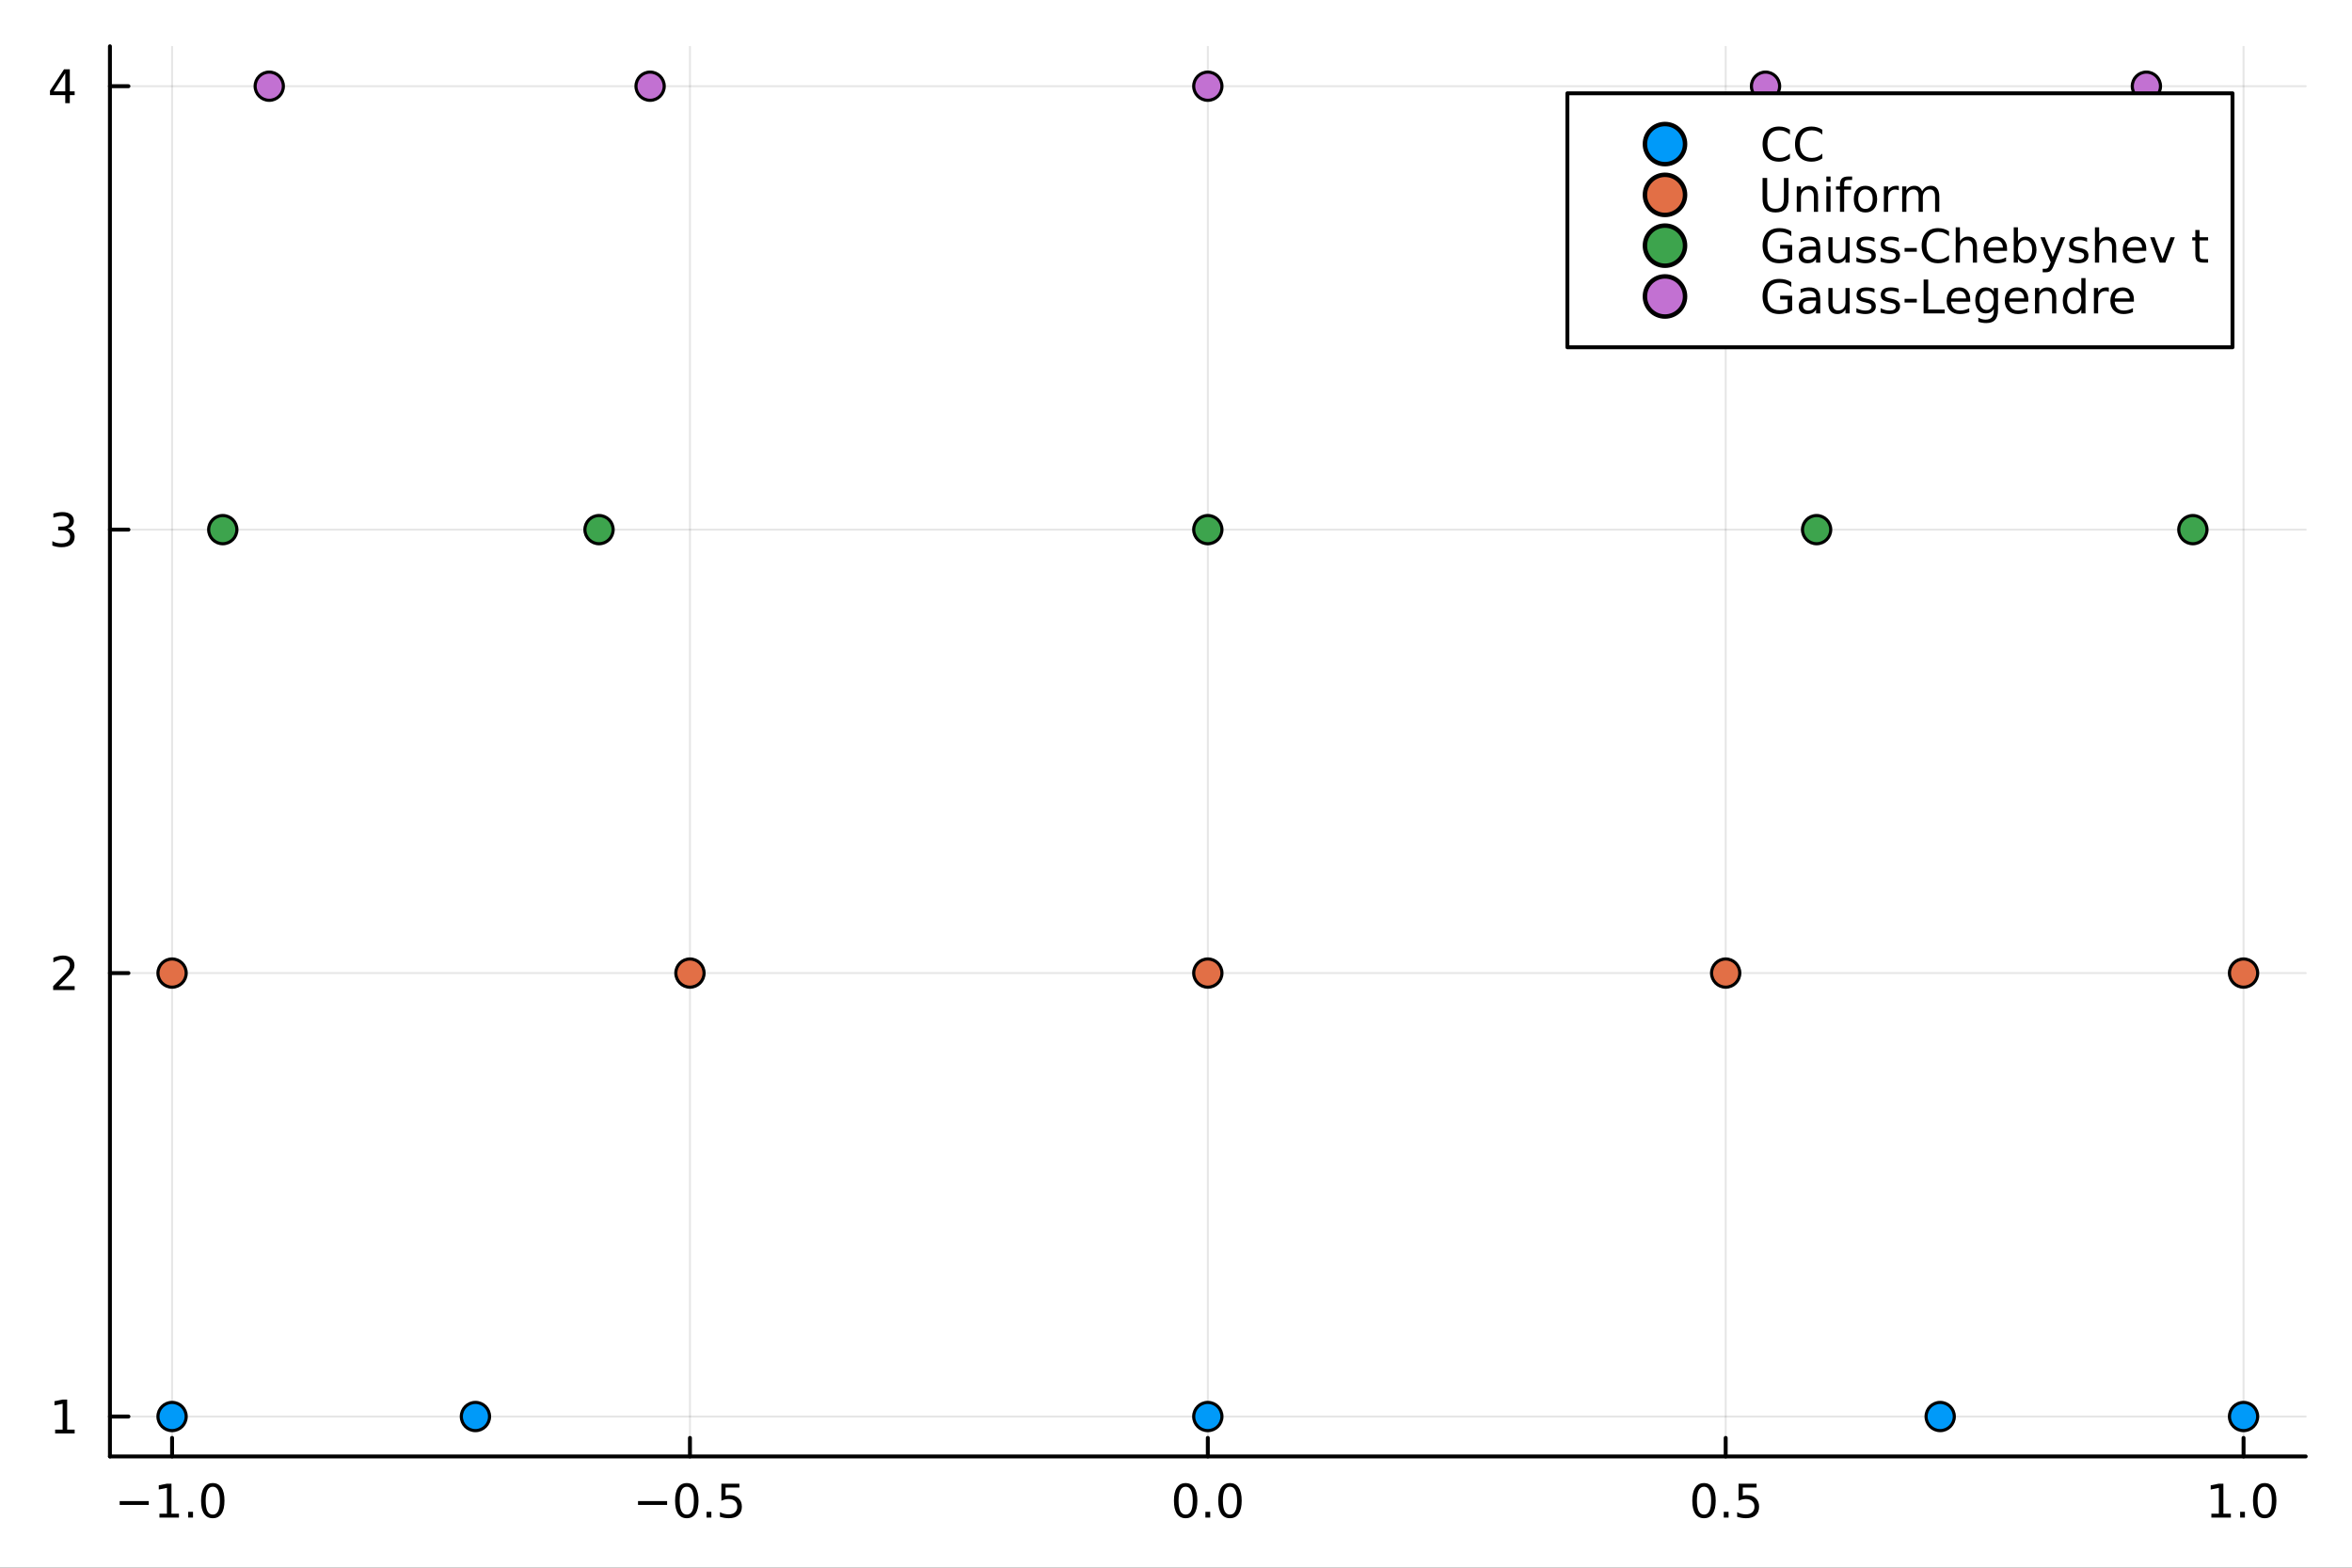 <?xml version="1.0" encoding="utf-8"?>
<svg xmlns="http://www.w3.org/2000/svg" xmlns:xlink="http://www.w3.org/1999/xlink" width="600" height="400" viewBox="0 0 2400 1600">
<rect x="0" y="0" width="2400" height="1600" fill="#333333" stroke="none"/>
<defs>
  <clipPath id="clip170">
    <rect x="0" y="0" width="2400" height="1600"/>
  </clipPath>
</defs>
<path clip-path="url(#clip170)" d="M0 1600 L2400 1600 L2400 0 L0 0  Z" fill="#ffffff" fill-rule="evenodd" fill-opacity="1"/>
<defs>
  <clipPath id="clip171">
    <rect x="480" y="0" width="1681" height="1600"/>
  </clipPath>
</defs>
<path clip-path="url(#clip170)" d="M112.177 1486.45 L2352.76 1486.45 L2352.76 47.244 L112.177 47.244  Z" fill="#ffffff" fill-rule="evenodd" fill-opacity="1"/>
<defs>
  <clipPath id="clip172">
    <rect x="112" y="47" width="2242" height="1440"/>
  </clipPath>
</defs>
<polyline clip-path="url(#clip172)" style="stroke:#000000; stroke-linecap:round; stroke-linejoin:round; stroke-width:2; stroke-opacity:0.1; fill:none" points="175.59,1486.45 175.59,47.244 "/>
<polyline clip-path="url(#clip172)" style="stroke:#000000; stroke-linecap:round; stroke-linejoin:round; stroke-width:2; stroke-opacity:0.1; fill:none" points="704.028,1486.45 704.028,47.244 "/>
<polyline clip-path="url(#clip172)" style="stroke:#000000; stroke-linecap:round; stroke-linejoin:round; stroke-width:2; stroke-opacity:0.1; fill:none" points="1232.47,1486.45 1232.47,47.244 "/>
<polyline clip-path="url(#clip172)" style="stroke:#000000; stroke-linecap:round; stroke-linejoin:round; stroke-width:2; stroke-opacity:0.1; fill:none" points="1760.9,1486.45 1760.9,47.244 "/>
<polyline clip-path="url(#clip172)" style="stroke:#000000; stroke-linecap:round; stroke-linejoin:round; stroke-width:2; stroke-opacity:0.1; fill:none" points="2289.34,1486.45 2289.34,47.244 "/>
<polyline clip-path="url(#clip172)" style="stroke:#000000; stroke-linecap:round; stroke-linejoin:round; stroke-width:2; stroke-opacity:0.1; fill:none" points="112.177,1445.72 2352.76,1445.72 "/>
<polyline clip-path="url(#clip172)" style="stroke:#000000; stroke-linecap:round; stroke-linejoin:round; stroke-width:2; stroke-opacity:0.1; fill:none" points="112.177,993.136 2352.76,993.136 "/>
<polyline clip-path="url(#clip172)" style="stroke:#000000; stroke-linecap:round; stroke-linejoin:round; stroke-width:2; stroke-opacity:0.1; fill:none" points="112.177,540.556 2352.76,540.556 "/>
<polyline clip-path="url(#clip172)" style="stroke:#000000; stroke-linecap:round; stroke-linejoin:round; stroke-width:2; stroke-opacity:0.1; fill:none" points="112.177,87.976 2352.76,87.976 "/>
<polyline clip-path="url(#clip170)" style="stroke:#000000; stroke-linecap:round; stroke-linejoin:round; stroke-width:4; stroke-opacity:1; fill:none" points="112.177,1486.45 2352.76,1486.45 "/>
<polyline clip-path="url(#clip170)" style="stroke:#000000; stroke-linecap:round; stroke-linejoin:round; stroke-width:4; stroke-opacity:1; fill:none" points="175.59,1486.45 175.59,1467.55 "/>
<polyline clip-path="url(#clip170)" style="stroke:#000000; stroke-linecap:round; stroke-linejoin:round; stroke-width:4; stroke-opacity:1; fill:none" points="704.028,1486.45 704.028,1467.55 "/>
<polyline clip-path="url(#clip170)" style="stroke:#000000; stroke-linecap:round; stroke-linejoin:round; stroke-width:4; stroke-opacity:1; fill:none" points="1232.47,1486.45 1232.47,1467.55 "/>
<polyline clip-path="url(#clip170)" style="stroke:#000000; stroke-linecap:round; stroke-linejoin:round; stroke-width:4; stroke-opacity:1; fill:none" points="1760.9,1486.45 1760.9,1467.55 "/>
<polyline clip-path="url(#clip170)" style="stroke:#000000; stroke-linecap:round; stroke-linejoin:round; stroke-width:4; stroke-opacity:1; fill:none" points="2289.34,1486.45 2289.34,1467.55 "/>
<path clip-path="url(#clip170)" d="M122.118 1532.02 L151.794 1532.02 L151.794 1535.95 L122.118 1535.95 L122.118 1532.02 Z" fill="#000000" fill-rule="nonzero" fill-opacity="1" /><path clip-path="url(#clip170)" d="M162.696 1544.91 L170.335 1544.91 L170.335 1518.55 L162.025 1520.21 L162.025 1515.95 L170.289 1514.29 L174.965 1514.29 L174.965 1544.91 L182.604 1544.91 L182.604 1548.85 L162.696 1548.85 L162.696 1544.91 Z" fill="#000000" fill-rule="nonzero" fill-opacity="1" /><path clip-path="url(#clip170)" d="M192.048 1542.97 L196.932 1542.97 L196.932 1548.85 L192.048 1548.85 L192.048 1542.97 Z" fill="#000000" fill-rule="nonzero" fill-opacity="1" /><path clip-path="url(#clip170)" d="M217.117 1517.37 Q213.506 1517.37 211.678 1520.93 Q209.872 1524.47 209.872 1531.6 Q209.872 1538.71 211.678 1542.27 Q213.506 1545.82 217.117 1545.82 Q220.752 1545.82 222.557 1542.27 Q224.386 1538.71 224.386 1531.6 Q224.386 1524.47 222.557 1520.93 Q220.752 1517.37 217.117 1517.37 M217.117 1513.66 Q222.927 1513.66 225.983 1518.27 Q229.062 1522.85 229.062 1531.6 Q229.062 1540.33 225.983 1544.94 Q222.927 1549.52 217.117 1549.52 Q211.307 1549.52 208.228 1544.94 Q205.173 1540.33 205.173 1531.6 Q205.173 1522.85 208.228 1518.27 Q211.307 1513.66 217.117 1513.66 Z" fill="#000000" fill-rule="nonzero" fill-opacity="1" /><path clip-path="url(#clip170)" d="M651.054 1532.02 L680.73 1532.02 L680.73 1535.95 L651.054 1535.95 L651.054 1532.02 Z" fill="#000000" fill-rule="nonzero" fill-opacity="1" /><path clip-path="url(#clip170)" d="M700.822 1517.37 Q697.211 1517.37 695.382 1520.93 Q693.577 1524.47 693.577 1531.6 Q693.577 1538.71 695.382 1542.27 Q697.211 1545.82 700.822 1545.82 Q704.456 1545.82 706.262 1542.27 Q708.091 1538.71 708.091 1531.6 Q708.091 1524.47 706.262 1520.93 Q704.456 1517.37 700.822 1517.37 M700.822 1513.66 Q706.632 1513.66 709.688 1518.27 Q712.767 1522.85 712.767 1531.6 Q712.767 1540.33 709.688 1544.94 Q706.632 1549.52 700.822 1549.52 Q695.012 1549.52 691.933 1544.94 Q688.878 1540.33 688.878 1531.6 Q688.878 1522.85 691.933 1518.27 Q695.012 1513.66 700.822 1513.66 Z" fill="#000000" fill-rule="nonzero" fill-opacity="1" /><path clip-path="url(#clip170)" d="M720.984 1542.97 L725.868 1542.97 L725.868 1548.85 L720.984 1548.85 L720.984 1542.97 Z" fill="#000000" fill-rule="nonzero" fill-opacity="1" /><path clip-path="url(#clip170)" d="M736.1 1514.29 L754.456 1514.29 L754.456 1518.22 L740.382 1518.22 L740.382 1526.7 Q741.401 1526.35 742.419 1526.19 Q743.438 1526 744.456 1526 Q750.243 1526 753.623 1529.17 Q757.002 1532.34 757.002 1537.76 Q757.002 1543.34 753.53 1546.44 Q750.058 1549.52 743.739 1549.52 Q741.563 1549.52 739.294 1549.15 Q737.049 1548.78 734.641 1548.04 L734.641 1543.34 Q736.725 1544.47 738.947 1545.03 Q741.169 1545.58 743.646 1545.58 Q747.651 1545.58 749.989 1543.48 Q752.327 1541.37 752.327 1537.76 Q752.327 1534.15 749.989 1532.04 Q747.651 1529.94 743.646 1529.94 Q741.771 1529.94 739.896 1530.35 Q738.044 1530.77 736.1 1531.65 L736.1 1514.29 Z" fill="#000000" fill-rule="nonzero" fill-opacity="1" /><path clip-path="url(#clip170)" d="M1209.85 1517.37 Q1206.24 1517.37 1204.41 1520.93 Q1202.61 1524.47 1202.61 1531.6 Q1202.61 1538.71 1204.41 1542.27 Q1206.24 1545.82 1209.85 1545.82 Q1213.49 1545.82 1215.29 1542.27 Q1217.12 1538.71 1217.12 1531.6 Q1217.12 1524.47 1215.29 1520.93 Q1213.49 1517.37 1209.85 1517.37 M1209.85 1513.66 Q1215.66 1513.66 1218.72 1518.27 Q1221.8 1522.85 1221.8 1531.6 Q1221.8 1540.33 1218.72 1544.94 Q1215.66 1549.52 1209.85 1549.52 Q1204.04 1549.52 1200.96 1544.94 Q1197.91 1540.33 1197.91 1531.6 Q1197.91 1522.85 1200.96 1518.27 Q1204.04 1513.66 1209.85 1513.66 Z" fill="#000000" fill-rule="nonzero" fill-opacity="1" /><path clip-path="url(#clip170)" d="M1230.01 1542.97 L1234.9 1542.97 L1234.9 1548.85 L1230.01 1548.85 L1230.01 1542.97 Z" fill="#000000" fill-rule="nonzero" fill-opacity="1" /><path clip-path="url(#clip170)" d="M1255.08 1517.37 Q1251.47 1517.37 1249.64 1520.93 Q1247.84 1524.47 1247.84 1531.6 Q1247.84 1538.71 1249.64 1542.27 Q1251.47 1545.82 1255.08 1545.82 Q1258.72 1545.82 1260.52 1542.27 Q1262.35 1538.71 1262.35 1531.6 Q1262.35 1524.47 1260.52 1520.93 Q1258.72 1517.37 1255.08 1517.37 M1255.08 1513.66 Q1260.89 1513.66 1263.95 1518.27 Q1267.03 1522.85 1267.03 1531.6 Q1267.03 1540.33 1263.95 1544.94 Q1260.89 1549.52 1255.08 1549.52 Q1249.27 1549.52 1246.19 1544.94 Q1243.14 1540.33 1243.14 1531.6 Q1243.14 1522.85 1246.19 1518.27 Q1249.27 1513.66 1255.08 1513.66 Z" fill="#000000" fill-rule="nonzero" fill-opacity="1" /><path clip-path="url(#clip170)" d="M1738.79 1517.37 Q1735.18 1517.37 1733.35 1520.93 Q1731.54 1524.47 1731.54 1531.6 Q1731.54 1538.71 1733.35 1542.27 Q1735.18 1545.82 1738.79 1545.82 Q1742.42 1545.82 1744.23 1542.27 Q1746.06 1538.71 1746.06 1531.6 Q1746.06 1524.47 1744.23 1520.93 Q1742.42 1517.37 1738.79 1517.37 M1738.79 1513.66 Q1744.6 1513.66 1747.65 1518.27 Q1750.73 1522.85 1750.73 1531.6 Q1750.73 1540.33 1747.65 1544.94 Q1744.6 1549.52 1738.79 1549.52 Q1732.98 1549.52 1729.9 1544.94 Q1726.84 1540.33 1726.84 1531.6 Q1726.84 1522.85 1729.9 1518.27 Q1732.98 1513.66 1738.79 1513.66 Z" fill="#000000" fill-rule="nonzero" fill-opacity="1" /><path clip-path="url(#clip170)" d="M1758.95 1542.97 L1763.83 1542.97 L1763.83 1548.85 L1758.95 1548.85 L1758.95 1542.97 Z" fill="#000000" fill-rule="nonzero" fill-opacity="1" /><path clip-path="url(#clip170)" d="M1774.06 1514.29 L1792.42 1514.29 L1792.42 1518.22 L1778.35 1518.22 L1778.35 1526.7 Q1779.37 1526.35 1780.38 1526.19 Q1781.4 1526 1782.42 1526 Q1788.21 1526 1791.59 1529.17 Q1794.97 1532.34 1794.97 1537.76 Q1794.97 1543.34 1791.5 1546.44 Q1788.02 1549.52 1781.7 1549.52 Q1779.53 1549.52 1777.26 1549.15 Q1775.01 1548.78 1772.61 1548.04 L1772.61 1543.34 Q1774.69 1544.47 1776.91 1545.03 Q1779.13 1545.58 1781.61 1545.58 Q1785.62 1545.58 1787.95 1543.48 Q1790.29 1541.37 1790.29 1537.76 Q1790.29 1534.15 1787.95 1532.04 Q1785.62 1529.94 1781.61 1529.94 Q1779.74 1529.94 1777.86 1530.35 Q1776.01 1530.77 1774.06 1531.65 L1774.06 1514.29 Z" fill="#000000" fill-rule="nonzero" fill-opacity="1" /><path clip-path="url(#clip170)" d="M2256.5 1544.91 L2264.14 1544.91 L2264.14 1518.55 L2255.82 1520.21 L2255.82 1515.95 L2264.09 1514.29 L2268.76 1514.29 L2268.76 1544.91 L2276.4 1544.91 L2276.4 1548.85 L2256.5 1548.85 L2256.5 1544.91 Z" fill="#000000" fill-rule="nonzero" fill-opacity="1" /><path clip-path="url(#clip170)" d="M2285.85 1542.97 L2290.73 1542.97 L2290.73 1548.85 L2285.85 1548.85 L2285.85 1542.97 Z" fill="#000000" fill-rule="nonzero" fill-opacity="1" /><path clip-path="url(#clip170)" d="M2310.92 1517.37 Q2307.31 1517.37 2305.48 1520.93 Q2303.67 1524.47 2303.67 1531.6 Q2303.67 1538.71 2305.48 1542.27 Q2307.31 1545.82 2310.92 1545.82 Q2314.55 1545.82 2316.36 1542.27 Q2318.19 1538.71 2318.19 1531.6 Q2318.19 1524.47 2316.36 1520.93 Q2314.55 1517.37 2310.92 1517.37 M2310.92 1513.66 Q2316.73 1513.66 2319.78 1518.27 Q2322.86 1522.85 2322.86 1531.6 Q2322.86 1540.33 2319.78 1544.94 Q2316.73 1549.52 2310.92 1549.52 Q2305.11 1549.52 2302.03 1544.94 Q2298.97 1540.33 2298.97 1531.6 Q2298.97 1522.85 2302.03 1518.27 Q2305.11 1513.66 2310.92 1513.66 Z" fill="#000000" fill-rule="nonzero" fill-opacity="1" /><polyline clip-path="url(#clip170)" style="stroke:#000000; stroke-linecap:round; stroke-linejoin:round; stroke-width:4; stroke-opacity:1; fill:none" points="112.177,1486.45 112.177,47.244 "/>
<polyline clip-path="url(#clip170)" style="stroke:#000000; stroke-linecap:round; stroke-linejoin:round; stroke-width:4; stroke-opacity:1; fill:none" points="112.177,1445.72 131.075,1445.72 "/>
<polyline clip-path="url(#clip170)" style="stroke:#000000; stroke-linecap:round; stroke-linejoin:round; stroke-width:4; stroke-opacity:1; fill:none" points="112.177,993.136 131.075,993.136 "/>
<polyline clip-path="url(#clip170)" style="stroke:#000000; stroke-linecap:round; stroke-linejoin:round; stroke-width:4; stroke-opacity:1; fill:none" points="112.177,540.556 131.075,540.556 "/>
<polyline clip-path="url(#clip170)" style="stroke:#000000; stroke-linecap:round; stroke-linejoin:round; stroke-width:4; stroke-opacity:1; fill:none" points="112.177,87.976 131.075,87.976 "/>
<path clip-path="url(#clip170)" d="M56.27 1459.06 L63.909 1459.06 L63.909 1432.69 L55.599 1434.36 L55.599 1430.1 L63.862 1428.44 L68.538 1428.44 L68.538 1459.06 L76.177 1459.06 L76.177 1463 L56.27 1463 L56.27 1459.06 Z" fill="#000000" fill-rule="nonzero" fill-opacity="1" /><path clip-path="url(#clip170)" d="M59.858 1006.48 L76.177 1006.48 L76.177 1010.42 L54.233 1010.42 L54.233 1006.48 Q56.895 1003.73 61.478 999.097 Q66.085 994.444 67.265 993.101 Q69.51 990.578 70.39 988.842 Q71.293 987.083 71.293 985.393 Q71.293 982.638 69.349 980.902 Q67.427 979.166 64.325 979.166 Q62.126 979.166 59.673 979.93 Q57.242 980.694 54.464 982.245 L54.464 977.523 Q57.288 976.388 59.742 975.81 Q62.196 975.231 64.233 975.231 Q69.603 975.231 72.798 977.916 Q75.992 980.601 75.992 985.092 Q75.992 987.222 75.182 989.143 Q74.395 991.041 72.288 993.634 Q71.71 994.305 68.608 997.522 Q65.506 1000.72 59.858 1006.48 Z" fill="#000000" fill-rule="nonzero" fill-opacity="1" /><path clip-path="url(#clip170)" d="M69.048 539.202 Q72.404 539.92 74.279 542.188 Q76.177 544.457 76.177 547.79 Q76.177 552.906 72.659 555.706 Q69.14 558.507 62.659 558.507 Q60.483 558.507 58.168 558.068 Q55.876 557.651 53.423 556.794 L53.423 552.281 Q55.367 553.415 57.682 553.994 Q59.997 554.572 62.52 554.572 Q66.918 554.572 69.21 552.836 Q71.524 551.1 71.524 547.79 Q71.524 544.734 69.372 543.021 Q67.242 541.285 63.423 541.285 L59.395 541.285 L59.395 537.443 L63.608 537.443 Q67.057 537.443 68.885 536.077 Q70.714 534.688 70.714 532.095 Q70.714 529.433 68.816 528.021 Q66.941 526.586 63.423 526.586 Q61.501 526.586 59.302 527.003 Q57.103 527.42 54.464 528.299 L54.464 524.133 Q57.126 523.392 59.441 523.021 Q61.779 522.651 63.839 522.651 Q69.163 522.651 72.265 525.082 Q75.367 527.489 75.367 531.609 Q75.367 534.48 73.724 536.47 Q72.08 538.438 69.048 539.202 Z" fill="#000000" fill-rule="nonzero" fill-opacity="1" /><path clip-path="url(#clip170)" d="M66.594 74.77 L54.788 93.219 L66.594 93.219 L66.594 74.77 M65.367 70.696 L71.247 70.696 L71.247 93.219 L76.177 93.219 L76.177 97.108 L71.247 97.108 L71.247 105.256 L66.594 105.256 L66.594 97.108 L50.992 97.108 L50.992 92.594 L65.367 70.696 Z" fill="#000000" fill-rule="nonzero" fill-opacity="1" /><circle clip-path="url(#clip172)" cx="2289.34" cy="1445.72" r="14.4" fill="#009af9" fill-rule="evenodd" fill-opacity="1" stroke="#000000" stroke-opacity="1" stroke-width="3.2"/>
<circle clip-path="url(#clip172)" cx="1979.79" cy="1445.72" r="14.4" fill="#009af9" fill-rule="evenodd" fill-opacity="1" stroke="#000000" stroke-opacity="1" stroke-width="3.2"/>
<circle clip-path="url(#clip172)" cx="1232.47" cy="1445.72" r="14.4" fill="#009af9" fill-rule="evenodd" fill-opacity="1" stroke="#000000" stroke-opacity="1" stroke-width="3.2"/>
<circle clip-path="url(#clip172)" cx="485.142" cy="1445.72" r="14.4" fill="#009af9" fill-rule="evenodd" fill-opacity="1" stroke="#000000" stroke-opacity="1" stroke-width="3.2"/>
<circle clip-path="url(#clip172)" cx="175.59" cy="1445.72" r="14.4" fill="#009af9" fill-rule="evenodd" fill-opacity="1" stroke="#000000" stroke-opacity="1" stroke-width="3.2"/>
<circle clip-path="url(#clip172)" cx="175.59" cy="993.136" r="14.4" fill="#e26f46" fill-rule="evenodd" fill-opacity="1" stroke="#000000" stroke-opacity="1" stroke-width="3.2"/>
<circle clip-path="url(#clip172)" cx="704.028" cy="993.136" r="14.4" fill="#e26f46" fill-rule="evenodd" fill-opacity="1" stroke="#000000" stroke-opacity="1" stroke-width="3.2"/>
<circle clip-path="url(#clip172)" cx="1232.47" cy="993.136" r="14.4" fill="#e26f46" fill-rule="evenodd" fill-opacity="1" stroke="#000000" stroke-opacity="1" stroke-width="3.2"/>
<circle clip-path="url(#clip172)" cx="1760.9" cy="993.136" r="14.4" fill="#e26f46" fill-rule="evenodd" fill-opacity="1" stroke="#000000" stroke-opacity="1" stroke-width="3.2"/>
<circle clip-path="url(#clip172)" cx="2289.34" cy="993.136" r="14.4" fill="#e26f46" fill-rule="evenodd" fill-opacity="1" stroke="#000000" stroke-opacity="1" stroke-width="3.2"/>
<circle clip-path="url(#clip172)" cx="227.317" cy="540.556" r="14.4" fill="#3da44d" fill-rule="evenodd" fill-opacity="1" stroke="#000000" stroke-opacity="1" stroke-width="3.2"/>
<circle clip-path="url(#clip172)" cx="611.25" cy="540.556" r="14.4" fill="#3da44d" fill-rule="evenodd" fill-opacity="1" stroke="#000000" stroke-opacity="1" stroke-width="3.2"/>
<circle clip-path="url(#clip172)" cx="1232.47" cy="540.556" r="14.4" fill="#3da44d" fill-rule="evenodd" fill-opacity="1" stroke="#000000" stroke-opacity="1" stroke-width="3.2"/>
<circle clip-path="url(#clip172)" cx="1853.68" cy="540.556" r="14.4" fill="#3da44d" fill-rule="evenodd" fill-opacity="1" stroke="#000000" stroke-opacity="1" stroke-width="3.2"/>
<circle clip-path="url(#clip172)" cx="2237.62" cy="540.556" r="14.4" fill="#3da44d" fill-rule="evenodd" fill-opacity="1" stroke="#000000" stroke-opacity="1" stroke-width="3.2"/>
<circle clip-path="url(#clip172)" cx="274.746" cy="87.976" r="14.4" fill="#c271d2" fill-rule="evenodd" fill-opacity="1" stroke="#000000" stroke-opacity="1" stroke-width="3.2"/>
<circle clip-path="url(#clip172)" cx="663.371" cy="87.976" r="14.4" fill="#c271d2" fill-rule="evenodd" fill-opacity="1" stroke="#000000" stroke-opacity="1" stroke-width="3.2"/>
<circle clip-path="url(#clip172)" cx="1232.47" cy="87.976" r="14.4" fill="#c271d2" fill-rule="evenodd" fill-opacity="1" stroke="#000000" stroke-opacity="1" stroke-width="3.2"/>
<circle clip-path="url(#clip172)" cx="1801.56" cy="87.976" r="14.4" fill="#c271d2" fill-rule="evenodd" fill-opacity="1" stroke="#000000" stroke-opacity="1" stroke-width="3.2"/>
<circle clip-path="url(#clip172)" cx="2190.19" cy="87.976" r="14.4" fill="#c271d2" fill-rule="evenodd" fill-opacity="1" stroke="#000000" stroke-opacity="1" stroke-width="3.2"/>
<path clip-path="url(#clip170)" d="M1599.38 354.418 L2278.07 354.418 L2278.07 95.218 L1599.38 95.218  Z" fill="#ffffff" fill-rule="evenodd" fill-opacity="1"/>
<polyline clip-path="url(#clip170)" style="stroke:#000000; stroke-linecap:round; stroke-linejoin:round; stroke-width:4; stroke-opacity:1; fill:none" points="1599.38,354.418 2278.07,354.418 2278.07,95.218 1599.38,95.218 1599.38,354.418 "/>
<circle clip-path="url(#clip170)" cx="1698.97" cy="147.058" r="20.48" fill="#009af9" fill-rule="evenodd" fill-opacity="1" stroke="#000000" stroke-opacity="1" stroke-width="4.551"/>
<path clip-path="url(#clip170)" d="M1826.42 132.44 L1826.42 137.37 Q1824.06 135.171 1821.37 134.083 Q1818.71 132.995 1815.7 132.995 Q1809.77 132.995 1806.63 136.629 Q1803.48 140.24 1803.48 147.092 Q1803.48 153.921 1806.63 157.555 Q1809.77 161.166 1815.7 161.166 Q1818.71 161.166 1821.37 160.078 Q1824.06 158.99 1826.42 156.791 L1826.42 161.676 Q1823.96 163.342 1821.21 164.176 Q1818.48 165.009 1815.42 165.009 Q1807.58 165.009 1803.06 160.217 Q1798.55 155.402 1798.55 147.092 Q1798.55 138.759 1803.06 133.967 Q1807.58 129.153 1815.42 129.153 Q1818.52 129.153 1821.26 129.986 Q1824.01 130.796 1826.42 132.44 Z" fill="#000000" fill-rule="nonzero" fill-opacity="1" /><path clip-path="url(#clip170)" d="M1859.52 132.44 L1859.52 137.37 Q1857.16 135.171 1854.47 134.083 Q1851.81 132.995 1848.8 132.995 Q1842.88 132.995 1839.73 136.629 Q1836.58 140.24 1836.58 147.092 Q1836.58 153.921 1839.73 157.555 Q1842.88 161.166 1848.8 161.166 Q1851.81 161.166 1854.47 160.078 Q1857.16 158.99 1859.52 156.791 L1859.52 161.676 Q1857.07 163.342 1854.31 164.176 Q1851.58 165.009 1848.52 165.009 Q1840.68 165.009 1836.16 160.217 Q1831.65 155.402 1831.65 147.092 Q1831.65 138.759 1836.16 133.967 Q1840.68 129.153 1848.52 129.153 Q1851.63 129.153 1854.36 129.986 Q1857.11 130.796 1859.52 132.44 Z" fill="#000000" fill-rule="nonzero" fill-opacity="1" /><circle clip-path="url(#clip170)" cx="1698.97" cy="198.898" r="20.48" fill="#e26f46" fill-rule="evenodd" fill-opacity="1" stroke="#000000" stroke-opacity="1" stroke-width="4.551"/>
<path clip-path="url(#clip170)" d="M1798.55 181.618 L1803.25 181.618 L1803.25 202.613 Q1803.25 208.168 1805.26 210.622 Q1807.27 213.053 1811.79 213.053 Q1816.28 213.053 1818.29 210.622 Q1820.31 208.168 1820.31 202.613 L1820.31 181.618 L1825.01 181.618 L1825.01 203.192 Q1825.01 209.951 1821.65 213.4 Q1818.32 216.849 1811.79 216.849 Q1805.24 216.849 1801.88 213.4 Q1798.55 209.951 1798.55 203.192 L1798.55 181.618 Z" fill="#000000" fill-rule="nonzero" fill-opacity="1" /><path clip-path="url(#clip170)" d="M1855.14 200.529 L1855.14 216.178 L1850.89 216.178 L1850.89 200.668 Q1850.89 196.988 1849.45 195.159 Q1848.01 193.33 1845.14 193.33 Q1841.7 193.33 1839.7 195.53 Q1837.71 197.729 1837.71 201.525 L1837.71 216.178 L1833.43 216.178 L1833.43 190.252 L1837.71 190.252 L1837.71 194.28 Q1839.24 191.942 1841.3 190.784 Q1843.39 189.627 1846.09 189.627 Q1850.56 189.627 1852.85 192.405 Q1855.14 195.159 1855.14 200.529 Z" fill="#000000" fill-rule="nonzero" fill-opacity="1" /><path clip-path="url(#clip170)" d="M1863.64 190.252 L1867.9 190.252 L1867.9 216.178 L1863.64 216.178 L1863.64 190.252 M1863.64 180.159 L1867.9 180.159 L1867.9 185.553 L1863.64 185.553 L1863.64 180.159 Z" fill="#000000" fill-rule="nonzero" fill-opacity="1" /><path clip-path="url(#clip170)" d="M1889.94 180.159 L1889.94 183.701 L1885.86 183.701 Q1883.57 183.701 1882.67 184.627 Q1881.79 185.553 1881.79 187.96 L1881.79 190.252 L1888.8 190.252 L1888.8 193.562 L1881.79 193.562 L1881.79 216.178 L1877.51 216.178 L1877.51 193.562 L1873.43 193.562 L1873.43 190.252 L1877.51 190.252 L1877.51 188.446 Q1877.51 184.118 1879.52 182.15 Q1881.53 180.159 1885.91 180.159 L1889.94 180.159 Z" fill="#000000" fill-rule="nonzero" fill-opacity="1" /><path clip-path="url(#clip170)" d="M1903.55 193.238 Q1900.12 193.238 1898.13 195.923 Q1896.14 198.585 1896.14 203.238 Q1896.14 207.891 1898.11 210.576 Q1900.1 213.238 1903.55 213.238 Q1906.95 213.238 1908.94 210.553 Q1910.93 207.867 1910.93 203.238 Q1910.93 198.631 1908.94 195.946 Q1906.95 193.238 1903.55 193.238 M1903.55 189.627 Q1909.1 189.627 1912.27 193.238 Q1915.44 196.849 1915.44 203.238 Q1915.44 209.604 1912.27 213.238 Q1909.1 216.849 1903.55 216.849 Q1897.97 216.849 1894.8 213.238 Q1891.65 209.604 1891.65 203.238 Q1891.65 196.849 1894.8 193.238 Q1897.97 189.627 1903.55 189.627 Z" fill="#000000" fill-rule="nonzero" fill-opacity="1" /><path clip-path="url(#clip170)" d="M1937.53 194.233 Q1936.81 193.817 1935.95 193.631 Q1935.12 193.423 1934.1 193.423 Q1930.49 193.423 1928.55 195.784 Q1926.63 198.122 1926.63 202.52 L1926.63 216.178 L1922.34 216.178 L1922.34 190.252 L1926.63 190.252 L1926.63 194.28 Q1927.97 191.918 1930.12 190.784 Q1932.27 189.627 1935.35 189.627 Q1935.79 189.627 1936.32 189.696 Q1936.86 189.743 1937.51 189.858 L1937.53 194.233 Z" fill="#000000" fill-rule="nonzero" fill-opacity="1" /><path clip-path="url(#clip170)" d="M1961.35 195.229 Q1962.94 192.358 1965.17 190.993 Q1967.39 189.627 1970.4 189.627 Q1974.45 189.627 1976.65 192.474 Q1978.85 195.298 1978.85 200.529 L1978.85 216.178 L1974.57 216.178 L1974.57 200.668 Q1974.57 196.942 1973.25 195.136 Q1971.93 193.33 1969.22 193.33 Q1965.91 193.33 1963.99 195.53 Q1962.07 197.729 1962.07 201.525 L1962.07 216.178 L1957.78 216.178 L1957.78 200.668 Q1957.78 196.918 1956.46 195.136 Q1955.14 193.33 1952.39 193.33 Q1949.13 193.33 1947.2 195.553 Q1945.28 197.752 1945.28 201.525 L1945.28 216.178 L1941 216.178 L1941 190.252 L1945.28 190.252 L1945.28 194.28 Q1946.74 191.895 1948.78 190.761 Q1950.82 189.627 1953.62 189.627 Q1956.44 189.627 1958.41 191.062 Q1960.4 192.497 1961.35 195.229 Z" fill="#000000" fill-rule="nonzero" fill-opacity="1" /><circle clip-path="url(#clip170)" cx="1698.97" cy="250.738" r="20.48" fill="#3da44d" fill-rule="evenodd" fill-opacity="1" stroke="#000000" stroke-opacity="1" stroke-width="4.551"/>
<path clip-path="url(#clip170)" d="M1824.1 263.087 L1824.1 253.805 L1816.46 253.805 L1816.46 249.962 L1828.73 249.962 L1828.73 264.8 Q1826.02 266.721 1822.76 267.717 Q1819.5 268.689 1815.79 268.689 Q1807.69 268.689 1803.11 263.967 Q1798.55 259.221 1798.55 250.772 Q1798.55 242.3 1803.11 237.578 Q1807.69 232.833 1815.79 232.833 Q1819.17 232.833 1822.2 233.666 Q1825.26 234.499 1827.83 236.12 L1827.83 241.096 Q1825.24 238.897 1822.32 237.786 Q1819.4 236.675 1816.19 236.675 Q1809.84 236.675 1806.65 240.217 Q1803.48 243.758 1803.48 250.772 Q1803.48 257.763 1806.65 261.305 Q1809.84 264.846 1816.19 264.846 Q1818.66 264.846 1820.61 264.43 Q1822.55 263.99 1824.1 263.087 Z" fill="#000000" fill-rule="nonzero" fill-opacity="1" /><path clip-path="url(#clip170)" d="M1848.87 254.985 Q1843.71 254.985 1841.72 256.166 Q1839.73 257.346 1839.73 260.194 Q1839.73 262.462 1841.21 263.805 Q1842.71 265.124 1845.28 265.124 Q1848.82 265.124 1850.95 262.624 Q1853.11 260.101 1853.11 255.934 L1853.11 254.985 L1848.87 254.985 M1857.37 253.226 L1857.37 268.018 L1853.11 268.018 L1853.11 264.082 Q1851.65 266.443 1849.47 267.578 Q1847.3 268.689 1844.15 268.689 Q1840.17 268.689 1837.81 266.467 Q1835.47 264.221 1835.47 260.471 Q1835.47 256.096 1838.39 253.874 Q1841.32 251.652 1847.14 251.652 L1853.11 251.652 L1853.11 251.235 Q1853.11 248.295 1851.16 246.698 Q1849.24 245.078 1845.75 245.078 Q1843.52 245.078 1841.42 245.61 Q1839.31 246.143 1837.37 247.207 L1837.37 243.272 Q1839.7 242.37 1841.9 241.93 Q1844.1 241.467 1846.19 241.467 Q1851.81 241.467 1854.59 244.383 Q1857.37 247.3 1857.37 253.226 Z" fill="#000000" fill-rule="nonzero" fill-opacity="1" /><path clip-path="url(#clip170)" d="M1865.7 257.786 L1865.7 242.092 L1869.96 242.092 L1869.96 257.624 Q1869.96 261.305 1871.39 263.156 Q1872.83 264.985 1875.7 264.985 Q1879.15 264.985 1881.14 262.786 Q1883.15 260.587 1883.15 256.791 L1883.15 242.092 L1887.41 242.092 L1887.41 268.018 L1883.15 268.018 L1883.15 264.036 Q1881.6 266.397 1879.54 267.555 Q1877.51 268.689 1874.8 268.689 Q1870.33 268.689 1868.01 265.911 Q1865.7 263.133 1865.7 257.786 M1876.42 241.467 L1876.42 241.467 Z" fill="#000000" fill-rule="nonzero" fill-opacity="1" /><path clip-path="url(#clip170)" d="M1912.71 242.856 L1912.71 246.883 Q1910.91 245.957 1908.96 245.495 Q1907.02 245.032 1904.94 245.032 Q1901.76 245.032 1900.17 246.004 Q1898.59 246.976 1898.59 248.92 Q1898.59 250.402 1899.73 251.258 Q1900.86 252.092 1904.29 252.856 L1905.75 253.18 Q1910.28 254.152 1912.18 255.934 Q1914.1 257.694 1914.1 260.865 Q1914.1 264.476 1911.23 266.582 Q1908.38 268.689 1903.38 268.689 Q1901.3 268.689 1899.03 268.272 Q1896.79 267.879 1894.29 267.068 L1894.29 262.67 Q1896.65 263.897 1898.94 264.522 Q1901.23 265.124 1903.48 265.124 Q1906.49 265.124 1908.11 264.106 Q1909.73 263.064 1909.73 261.189 Q1909.73 259.453 1908.55 258.527 Q1907.39 257.601 1903.43 256.744 L1901.95 256.397 Q1897.99 255.564 1896.23 253.851 Q1894.47 252.115 1894.47 249.106 Q1894.47 245.448 1897.07 243.458 Q1899.66 241.467 1904.43 241.467 Q1906.79 241.467 1908.87 241.814 Q1910.95 242.161 1912.71 242.856 Z" fill="#000000" fill-rule="nonzero" fill-opacity="1" /><path clip-path="url(#clip170)" d="M1937.41 242.856 L1937.41 246.883 Q1935.61 245.957 1933.66 245.495 Q1931.72 245.032 1929.63 245.032 Q1926.46 245.032 1924.87 246.004 Q1923.29 246.976 1923.29 248.92 Q1923.29 250.402 1924.43 251.258 Q1925.56 252.092 1928.99 252.856 L1930.44 253.18 Q1934.98 254.152 1936.88 255.934 Q1938.8 257.694 1938.8 260.865 Q1938.8 264.476 1935.93 266.582 Q1933.08 268.689 1928.08 268.689 Q1926 268.689 1923.73 268.272 Q1921.49 267.879 1918.99 267.068 L1918.99 262.67 Q1921.35 263.897 1923.64 264.522 Q1925.93 265.124 1928.18 265.124 Q1931.19 265.124 1932.81 264.106 Q1934.43 263.064 1934.43 261.189 Q1934.43 259.453 1933.25 258.527 Q1932.09 257.601 1928.13 256.744 L1926.65 256.397 Q1922.69 255.564 1920.93 253.851 Q1919.17 252.115 1919.17 249.106 Q1919.17 245.448 1921.76 243.458 Q1924.36 241.467 1929.13 241.467 Q1931.49 241.467 1933.57 241.814 Q1935.65 242.161 1937.41 242.856 Z" fill="#000000" fill-rule="nonzero" fill-opacity="1" /><path clip-path="url(#clip170)" d="M1943.43 253.133 L1955.91 253.133 L1955.91 256.93 L1943.43 256.93 L1943.43 253.133 Z" fill="#000000" fill-rule="nonzero" fill-opacity="1" /><path clip-path="url(#clip170)" d="M1988.75 236.12 L1988.75 241.05 Q1986.39 238.851 1983.71 237.763 Q1981.05 236.675 1978.04 236.675 Q1972.11 236.675 1968.96 240.309 Q1965.82 243.92 1965.82 250.772 Q1965.82 257.601 1968.96 261.235 Q1972.11 264.846 1978.04 264.846 Q1981.05 264.846 1983.71 263.758 Q1986.39 262.67 1988.75 260.471 L1988.75 265.356 Q1986.3 267.022 1983.55 267.856 Q1980.81 268.689 1977.76 268.689 Q1969.91 268.689 1965.4 263.897 Q1960.88 259.082 1960.88 250.772 Q1960.88 242.439 1965.4 237.647 Q1969.91 232.833 1977.76 232.833 Q1980.86 232.833 1983.59 233.666 Q1986.35 234.476 1988.75 236.12 Z" fill="#000000" fill-rule="nonzero" fill-opacity="1" /><path clip-path="url(#clip170)" d="M2017.34 252.369 L2017.34 268.018 L2013.08 268.018 L2013.08 252.508 Q2013.08 248.828 2011.65 246.999 Q2010.21 245.17 2007.34 245.17 Q2003.89 245.17 2001.9 247.37 Q1999.91 249.569 1999.91 253.365 L1999.91 268.018 L1995.63 268.018 L1995.63 231.999 L1999.91 231.999 L1999.91 246.12 Q2001.44 243.782 2003.5 242.624 Q2005.58 241.467 2008.29 241.467 Q2012.76 241.467 2015.05 244.245 Q2017.34 246.999 2017.34 252.369 Z" fill="#000000" fill-rule="nonzero" fill-opacity="1" /><path clip-path="url(#clip170)" d="M2048.01 253.99 L2048.01 256.073 L2028.43 256.073 Q2028.71 260.471 2031.07 262.786 Q2033.45 265.078 2037.69 265.078 Q2040.14 265.078 2042.44 264.476 Q2044.75 263.874 2047.02 262.67 L2047.02 266.698 Q2044.73 267.67 2042.32 268.18 Q2039.91 268.689 2037.44 268.689 Q2031.23 268.689 2027.6 265.078 Q2023.99 261.467 2023.99 255.309 Q2023.99 248.944 2027.41 245.217 Q2030.86 241.467 2036.69 241.467 Q2041.93 241.467 2044.96 244.846 Q2048.01 248.203 2048.01 253.99 M2043.75 252.74 Q2043.71 249.245 2041.79 247.161 Q2039.89 245.078 2036.74 245.078 Q2033.18 245.078 2031.02 247.092 Q2028.89 249.106 2028.57 252.763 L2043.75 252.74 Z" fill="#000000" fill-rule="nonzero" fill-opacity="1" /><path clip-path="url(#clip170)" d="M2073.62 255.078 Q2073.62 250.379 2071.67 247.717 Q2069.75 245.032 2066.37 245.032 Q2062.99 245.032 2061.05 247.717 Q2059.12 250.379 2059.12 255.078 Q2059.12 259.777 2061.05 262.462 Q2062.99 265.124 2066.37 265.124 Q2069.75 265.124 2071.67 262.462 Q2073.62 259.777 2073.62 255.078 M2059.12 246.027 Q2060.47 243.712 2062.5 242.601 Q2064.56 241.467 2067.41 241.467 Q2072.13 241.467 2075.07 245.217 Q2078.04 248.967 2078.04 255.078 Q2078.04 261.189 2075.07 264.939 Q2072.13 268.689 2067.41 268.689 Q2064.56 268.689 2062.5 267.578 Q2060.47 266.443 2059.12 264.129 L2059.12 268.018 L2054.84 268.018 L2054.84 231.999 L2059.12 231.999 L2059.12 246.027 Z" fill="#000000" fill-rule="nonzero" fill-opacity="1" /><path clip-path="url(#clip170)" d="M2095.88 270.425 Q2094.08 275.055 2092.37 276.467 Q2090.65 277.879 2087.78 277.879 L2084.38 277.879 L2084.38 274.314 L2086.88 274.314 Q2088.64 274.314 2089.61 273.48 Q2090.58 272.647 2091.76 269.545 L2092.53 267.601 L2082.04 242.092 L2086.56 242.092 L2094.66 262.369 L2102.76 242.092 L2107.27 242.092 L2095.88 270.425 Z" fill="#000000" fill-rule="nonzero" fill-opacity="1" /><path clip-path="url(#clip170)" d="M2129.68 242.856 L2129.68 246.883 Q2127.87 245.957 2125.93 245.495 Q2123.99 245.032 2121.9 245.032 Q2118.73 245.032 2117.13 246.004 Q2115.56 246.976 2115.56 248.92 Q2115.56 250.402 2116.69 251.258 Q2117.83 252.092 2121.25 252.856 L2122.71 253.18 Q2127.25 254.152 2129.15 255.934 Q2131.07 257.694 2131.07 260.865 Q2131.07 264.476 2128.2 266.582 Q2125.35 268.689 2120.35 268.689 Q2118.27 268.689 2116 268.272 Q2113.75 267.879 2111.25 267.068 L2111.25 262.67 Q2113.62 263.897 2115.91 264.522 Q2118.2 265.124 2120.44 265.124 Q2123.45 265.124 2125.07 264.106 Q2126.69 263.064 2126.69 261.189 Q2126.69 259.453 2125.51 258.527 Q2124.36 257.601 2120.4 256.744 L2118.92 256.397 Q2114.96 255.564 2113.2 253.851 Q2111.44 252.115 2111.44 249.106 Q2111.44 245.448 2114.03 243.458 Q2116.62 241.467 2121.39 241.467 Q2123.75 241.467 2125.84 241.814 Q2127.92 242.161 2129.68 242.856 Z" fill="#000000" fill-rule="nonzero" fill-opacity="1" /><path clip-path="url(#clip170)" d="M2159.4 252.369 L2159.4 268.018 L2155.14 268.018 L2155.14 252.508 Q2155.14 248.828 2153.71 246.999 Q2152.27 245.17 2149.4 245.17 Q2145.95 245.17 2143.96 247.37 Q2141.97 249.569 2141.97 253.365 L2141.97 268.018 L2137.69 268.018 L2137.69 231.999 L2141.97 231.999 L2141.97 246.12 Q2143.5 243.782 2145.56 242.624 Q2147.64 241.467 2150.35 241.467 Q2154.82 241.467 2157.11 244.245 Q2159.4 246.999 2159.4 252.369 Z" fill="#000000" fill-rule="nonzero" fill-opacity="1" /><path clip-path="url(#clip170)" d="M2190.07 253.99 L2190.07 256.073 L2170.49 256.073 Q2170.77 260.471 2173.13 262.786 Q2175.51 265.078 2179.75 265.078 Q2182.2 265.078 2184.49 264.476 Q2186.81 263.874 2189.08 262.67 L2189.08 266.698 Q2186.79 267.67 2184.38 268.18 Q2181.97 268.689 2179.49 268.689 Q2173.29 268.689 2169.66 265.078 Q2166.05 261.467 2166.05 255.309 Q2166.05 248.944 2169.47 245.217 Q2172.92 241.467 2178.75 241.467 Q2183.99 241.467 2187.02 244.846 Q2190.07 248.203 2190.07 253.99 M2185.81 252.74 Q2185.77 249.245 2183.85 247.161 Q2181.95 245.078 2178.8 245.078 Q2175.24 245.078 2173.08 247.092 Q2170.95 249.106 2170.63 252.763 L2185.81 252.74 Z" fill="#000000" fill-rule="nonzero" fill-opacity="1" /><path clip-path="url(#clip170)" d="M2194.01 242.092 L2198.52 242.092 L2206.62 263.851 L2214.73 242.092 L2219.24 242.092 L2209.52 268.018 L2203.73 268.018 L2194.01 242.092 Z" fill="#000000" fill-rule="nonzero" fill-opacity="1" /><path clip-path="url(#clip170)" d="M2244.4 234.731 L2244.4 242.092 L2253.17 242.092 L2253.17 245.402 L2244.4 245.402 L2244.4 259.476 Q2244.4 262.647 2245.26 263.55 Q2246.14 264.453 2248.8 264.453 L2253.17 264.453 L2253.17 268.018 L2248.8 268.018 Q2243.87 268.018 2241.99 266.189 Q2240.12 264.337 2240.12 259.476 L2240.12 245.402 L2236.99 245.402 L2236.99 242.092 L2240.12 242.092 L2240.12 234.731 L2244.4 234.731 Z" fill="#000000" fill-rule="nonzero" fill-opacity="1" /><circle clip-path="url(#clip170)" cx="1698.97" cy="302.578" r="20.48" fill="#c271d2" fill-rule="evenodd" fill-opacity="1" stroke="#000000" stroke-opacity="1" stroke-width="4.551"/>
<path clip-path="url(#clip170)" d="M1824.1 314.927 L1824.1 305.645 L1816.46 305.645 L1816.46 301.802 L1828.73 301.802 L1828.73 316.64 Q1826.02 318.561 1822.76 319.557 Q1819.5 320.529 1815.79 320.529 Q1807.69 320.529 1803.11 315.807 Q1798.55 311.061 1798.55 302.612 Q1798.55 294.14 1803.11 289.418 Q1807.69 284.673 1815.79 284.673 Q1819.17 284.673 1822.2 285.506 Q1825.26 286.339 1827.83 287.96 L1827.83 292.936 Q1825.24 290.737 1822.32 289.626 Q1819.4 288.515 1816.19 288.515 Q1809.84 288.515 1806.65 292.057 Q1803.48 295.598 1803.48 302.612 Q1803.48 309.603 1806.65 313.145 Q1809.84 316.686 1816.19 316.686 Q1818.66 316.686 1820.61 316.27 Q1822.55 315.83 1824.1 314.927 Z" fill="#000000" fill-rule="nonzero" fill-opacity="1" /><path clip-path="url(#clip170)" d="M1848.87 306.825 Q1843.71 306.825 1841.72 308.006 Q1839.73 309.186 1839.73 312.034 Q1839.73 314.302 1841.21 315.645 Q1842.71 316.964 1845.28 316.964 Q1848.82 316.964 1850.95 314.464 Q1853.11 311.941 1853.11 307.774 L1853.11 306.825 L1848.87 306.825 M1857.37 305.066 L1857.37 319.858 L1853.11 319.858 L1853.11 315.922 Q1851.65 318.283 1849.47 319.418 Q1847.3 320.529 1844.15 320.529 Q1840.17 320.529 1837.81 318.307 Q1835.47 316.061 1835.47 312.311 Q1835.47 307.936 1838.39 305.714 Q1841.32 303.492 1847.14 303.492 L1853.11 303.492 L1853.11 303.075 Q1853.11 300.135 1851.16 298.538 Q1849.24 296.918 1845.75 296.918 Q1843.52 296.918 1841.42 297.45 Q1839.31 297.983 1837.37 299.047 L1837.37 295.112 Q1839.7 294.21 1841.9 293.77 Q1844.1 293.307 1846.19 293.307 Q1851.81 293.307 1854.59 296.223 Q1857.37 299.14 1857.37 305.066 Z" fill="#000000" fill-rule="nonzero" fill-opacity="1" /><path clip-path="url(#clip170)" d="M1865.7 309.626 L1865.7 293.932 L1869.96 293.932 L1869.96 309.464 Q1869.96 313.145 1871.39 314.996 Q1872.83 316.825 1875.7 316.825 Q1879.15 316.825 1881.14 314.626 Q1883.15 312.427 1883.15 308.631 L1883.15 293.932 L1887.41 293.932 L1887.41 319.858 L1883.15 319.858 L1883.15 315.876 Q1881.6 318.237 1879.54 319.395 Q1877.51 320.529 1874.8 320.529 Q1870.33 320.529 1868.01 317.751 Q1865.7 314.973 1865.7 309.626 M1876.42 293.307 L1876.42 293.307 Z" fill="#000000" fill-rule="nonzero" fill-opacity="1" /><path clip-path="url(#clip170)" d="M1912.71 294.696 L1912.71 298.723 Q1910.91 297.797 1908.96 297.335 Q1907.02 296.872 1904.94 296.872 Q1901.76 296.872 1900.17 297.844 Q1898.59 298.816 1898.59 300.76 Q1898.59 302.242 1899.73 303.098 Q1900.86 303.932 1904.29 304.696 L1905.75 305.02 Q1910.28 305.992 1912.18 307.774 Q1914.1 309.534 1914.1 312.705 Q1914.1 316.316 1911.23 318.422 Q1908.38 320.529 1903.38 320.529 Q1901.3 320.529 1899.03 320.112 Q1896.79 319.719 1894.29 318.908 L1894.29 314.51 Q1896.65 315.737 1898.94 316.362 Q1901.23 316.964 1903.48 316.964 Q1906.49 316.964 1908.11 315.946 Q1909.73 314.904 1909.73 313.029 Q1909.73 311.293 1908.55 310.367 Q1907.39 309.441 1903.43 308.584 L1901.95 308.237 Q1897.99 307.404 1896.23 305.691 Q1894.47 303.955 1894.47 300.946 Q1894.47 297.288 1897.07 295.298 Q1899.66 293.307 1904.43 293.307 Q1906.79 293.307 1908.87 293.654 Q1910.95 294.001 1912.71 294.696 Z" fill="#000000" fill-rule="nonzero" fill-opacity="1" /><path clip-path="url(#clip170)" d="M1937.41 294.696 L1937.41 298.723 Q1935.61 297.797 1933.66 297.335 Q1931.72 296.872 1929.63 296.872 Q1926.46 296.872 1924.87 297.844 Q1923.29 298.816 1923.29 300.76 Q1923.29 302.242 1924.43 303.098 Q1925.56 303.932 1928.99 304.696 L1930.44 305.02 Q1934.98 305.992 1936.88 307.774 Q1938.8 309.534 1938.8 312.705 Q1938.8 316.316 1935.93 318.422 Q1933.08 320.529 1928.08 320.529 Q1926 320.529 1923.73 320.112 Q1921.49 319.719 1918.99 318.908 L1918.99 314.51 Q1921.35 315.737 1923.64 316.362 Q1925.93 316.964 1928.18 316.964 Q1931.19 316.964 1932.81 315.946 Q1934.43 314.904 1934.43 313.029 Q1934.43 311.293 1933.25 310.367 Q1932.09 309.441 1928.13 308.584 L1926.65 308.237 Q1922.69 307.404 1920.93 305.691 Q1919.17 303.955 1919.17 300.946 Q1919.17 297.288 1921.76 295.298 Q1924.36 293.307 1929.13 293.307 Q1931.49 293.307 1933.57 293.654 Q1935.65 294.001 1937.41 294.696 Z" fill="#000000" fill-rule="nonzero" fill-opacity="1" /><path clip-path="url(#clip170)" d="M1943.43 304.973 L1955.91 304.973 L1955.91 308.77 L1943.43 308.77 L1943.43 304.973 Z" fill="#000000" fill-rule="nonzero" fill-opacity="1" /><path clip-path="url(#clip170)" d="M1962.88 285.298 L1967.55 285.298 L1967.55 315.922 L1984.38 315.922 L1984.38 319.858 L1962.88 319.858 L1962.88 285.298 Z" fill="#000000" fill-rule="nonzero" fill-opacity="1" /><path clip-path="url(#clip170)" d="M2010.44 305.83 L2010.44 307.913 L1990.86 307.913 Q1991.14 312.311 1993.5 314.626 Q1995.88 316.918 2000.12 316.918 Q2002.57 316.918 2004.87 316.316 Q2007.18 315.714 2009.45 314.51 L2009.45 318.538 Q2007.16 319.51 2004.75 320.02 Q2002.34 320.529 1999.87 320.529 Q1993.66 320.529 1990.03 316.918 Q1986.42 313.307 1986.42 307.149 Q1986.42 300.784 1989.84 297.057 Q1993.29 293.307 1999.13 293.307 Q2004.36 293.307 2007.39 296.686 Q2010.44 300.043 2010.44 305.83 M2006.19 304.58 Q2006.14 301.085 2004.22 299.001 Q2002.32 296.918 1999.17 296.918 Q1995.61 296.918 1993.45 298.932 Q1991.32 300.946 1991 304.603 L2006.19 304.58 Z" fill="#000000" fill-rule="nonzero" fill-opacity="1" /><path clip-path="url(#clip170)" d="M2034.5 306.594 Q2034.5 301.964 2032.57 299.418 Q2030.68 296.872 2027.23 296.872 Q2023.8 296.872 2021.88 299.418 Q2019.98 301.964 2019.98 306.594 Q2019.98 311.2 2021.88 313.746 Q2023.8 316.293 2027.23 316.293 Q2030.68 316.293 2032.57 313.746 Q2034.5 311.2 2034.5 306.594 M2038.75 316.64 Q2038.75 323.26 2035.81 326.478 Q2032.87 329.719 2026.81 329.719 Q2024.56 329.719 2022.57 329.371 Q2020.58 329.047 2018.71 328.353 L2018.71 324.209 Q2020.58 325.228 2022.41 325.714 Q2024.24 326.2 2026.14 326.2 Q2030.33 326.2 2032.41 324.001 Q2034.5 321.825 2034.5 317.404 L2034.5 315.297 Q2033.18 317.589 2031.12 318.723 Q2029.06 319.858 2026.19 319.858 Q2021.42 319.858 2018.5 316.223 Q2015.58 312.589 2015.58 306.594 Q2015.58 300.575 2018.5 296.941 Q2021.42 293.307 2026.19 293.307 Q2029.06 293.307 2031.12 294.441 Q2033.18 295.575 2034.5 297.867 L2034.5 293.932 L2038.75 293.932 L2038.75 316.64 Z" fill="#000000" fill-rule="nonzero" fill-opacity="1" /><path clip-path="url(#clip170)" d="M2069.7 305.83 L2069.7 307.913 L2050.12 307.913 Q2050.4 312.311 2052.76 314.626 Q2055.14 316.918 2059.38 316.918 Q2061.83 316.918 2064.12 316.316 Q2066.44 315.714 2068.71 314.51 L2068.71 318.538 Q2066.42 319.51 2064.01 320.02 Q2061.6 320.529 2059.12 320.529 Q2052.92 320.529 2049.29 316.918 Q2045.68 313.307 2045.68 307.149 Q2045.68 300.784 2049.1 297.057 Q2052.55 293.307 2058.38 293.307 Q2063.62 293.307 2066.65 296.686 Q2069.7 300.043 2069.7 305.83 M2065.44 304.58 Q2065.4 301.085 2063.48 299.001 Q2061.58 296.918 2058.43 296.918 Q2054.87 296.918 2052.71 298.932 Q2050.58 300.946 2050.26 304.603 L2065.44 304.58 Z" fill="#000000" fill-rule="nonzero" fill-opacity="1" /><path clip-path="url(#clip170)" d="M2098.24 304.209 L2098.24 319.858 L2093.99 319.858 L2093.99 304.348 Q2093.99 300.668 2092.55 298.839 Q2091.12 297.01 2088.24 297.01 Q2084.8 297.01 2082.81 299.21 Q2080.81 301.409 2080.81 305.205 L2080.81 319.858 L2076.53 319.858 L2076.53 293.932 L2080.81 293.932 L2080.81 297.96 Q2082.34 295.622 2084.4 294.464 Q2086.49 293.307 2089.19 293.307 Q2093.66 293.307 2095.95 296.085 Q2098.24 298.839 2098.24 304.209 Z" fill="#000000" fill-rule="nonzero" fill-opacity="1" /><path clip-path="url(#clip170)" d="M2123.8 297.867 L2123.8 283.839 L2128.06 283.839 L2128.06 319.858 L2123.8 319.858 L2123.8 315.969 Q2122.46 318.283 2120.4 319.418 Q2118.36 320.529 2115.49 320.529 Q2110.79 320.529 2107.83 316.779 Q2104.89 313.029 2104.89 306.918 Q2104.89 300.807 2107.83 297.057 Q2110.79 293.307 2115.49 293.307 Q2118.36 293.307 2120.4 294.441 Q2122.46 295.552 2123.8 297.867 M2109.29 306.918 Q2109.29 311.617 2111.21 314.302 Q2113.15 316.964 2116.53 316.964 Q2119.91 316.964 2121.86 314.302 Q2123.8 311.617 2123.8 306.918 Q2123.8 302.219 2121.86 299.557 Q2119.91 296.872 2116.53 296.872 Q2113.15 296.872 2111.21 299.557 Q2109.29 302.219 2109.29 306.918 Z" fill="#000000" fill-rule="nonzero" fill-opacity="1" /><path clip-path="url(#clip170)" d="M2151.86 297.913 Q2151.14 297.497 2150.28 297.311 Q2149.45 297.103 2148.43 297.103 Q2144.82 297.103 2142.87 299.464 Q2140.95 301.802 2140.95 306.2 L2140.95 319.858 L2136.67 319.858 L2136.67 293.932 L2140.95 293.932 L2140.95 297.96 Q2142.3 295.598 2144.45 294.464 Q2146.6 293.307 2149.68 293.307 Q2150.12 293.307 2150.65 293.376 Q2151.18 293.423 2151.83 293.538 L2151.86 297.913 Z" fill="#000000" fill-rule="nonzero" fill-opacity="1" /><path clip-path="url(#clip170)" d="M2177.46 305.83 L2177.46 307.913 L2157.87 307.913 Q2158.15 312.311 2160.51 314.626 Q2162.9 316.918 2167.13 316.918 Q2169.59 316.918 2171.88 316.316 Q2174.19 315.714 2176.46 314.51 L2176.46 318.538 Q2174.17 319.51 2171.76 320.02 Q2169.36 320.529 2166.88 320.529 Q2160.68 320.529 2157.04 316.918 Q2153.43 313.307 2153.43 307.149 Q2153.43 300.784 2156.86 297.057 Q2160.3 293.307 2166.14 293.307 Q2171.37 293.307 2174.4 296.686 Q2177.46 300.043 2177.46 305.83 M2173.2 304.58 Q2173.15 301.085 2171.23 299.001 Q2169.33 296.918 2166.18 296.918 Q2162.62 296.918 2160.47 298.932 Q2158.34 300.946 2158.01 304.603 L2173.2 304.58 Z" fill="#000000" fill-rule="nonzero" fill-opacity="1" /></svg>
